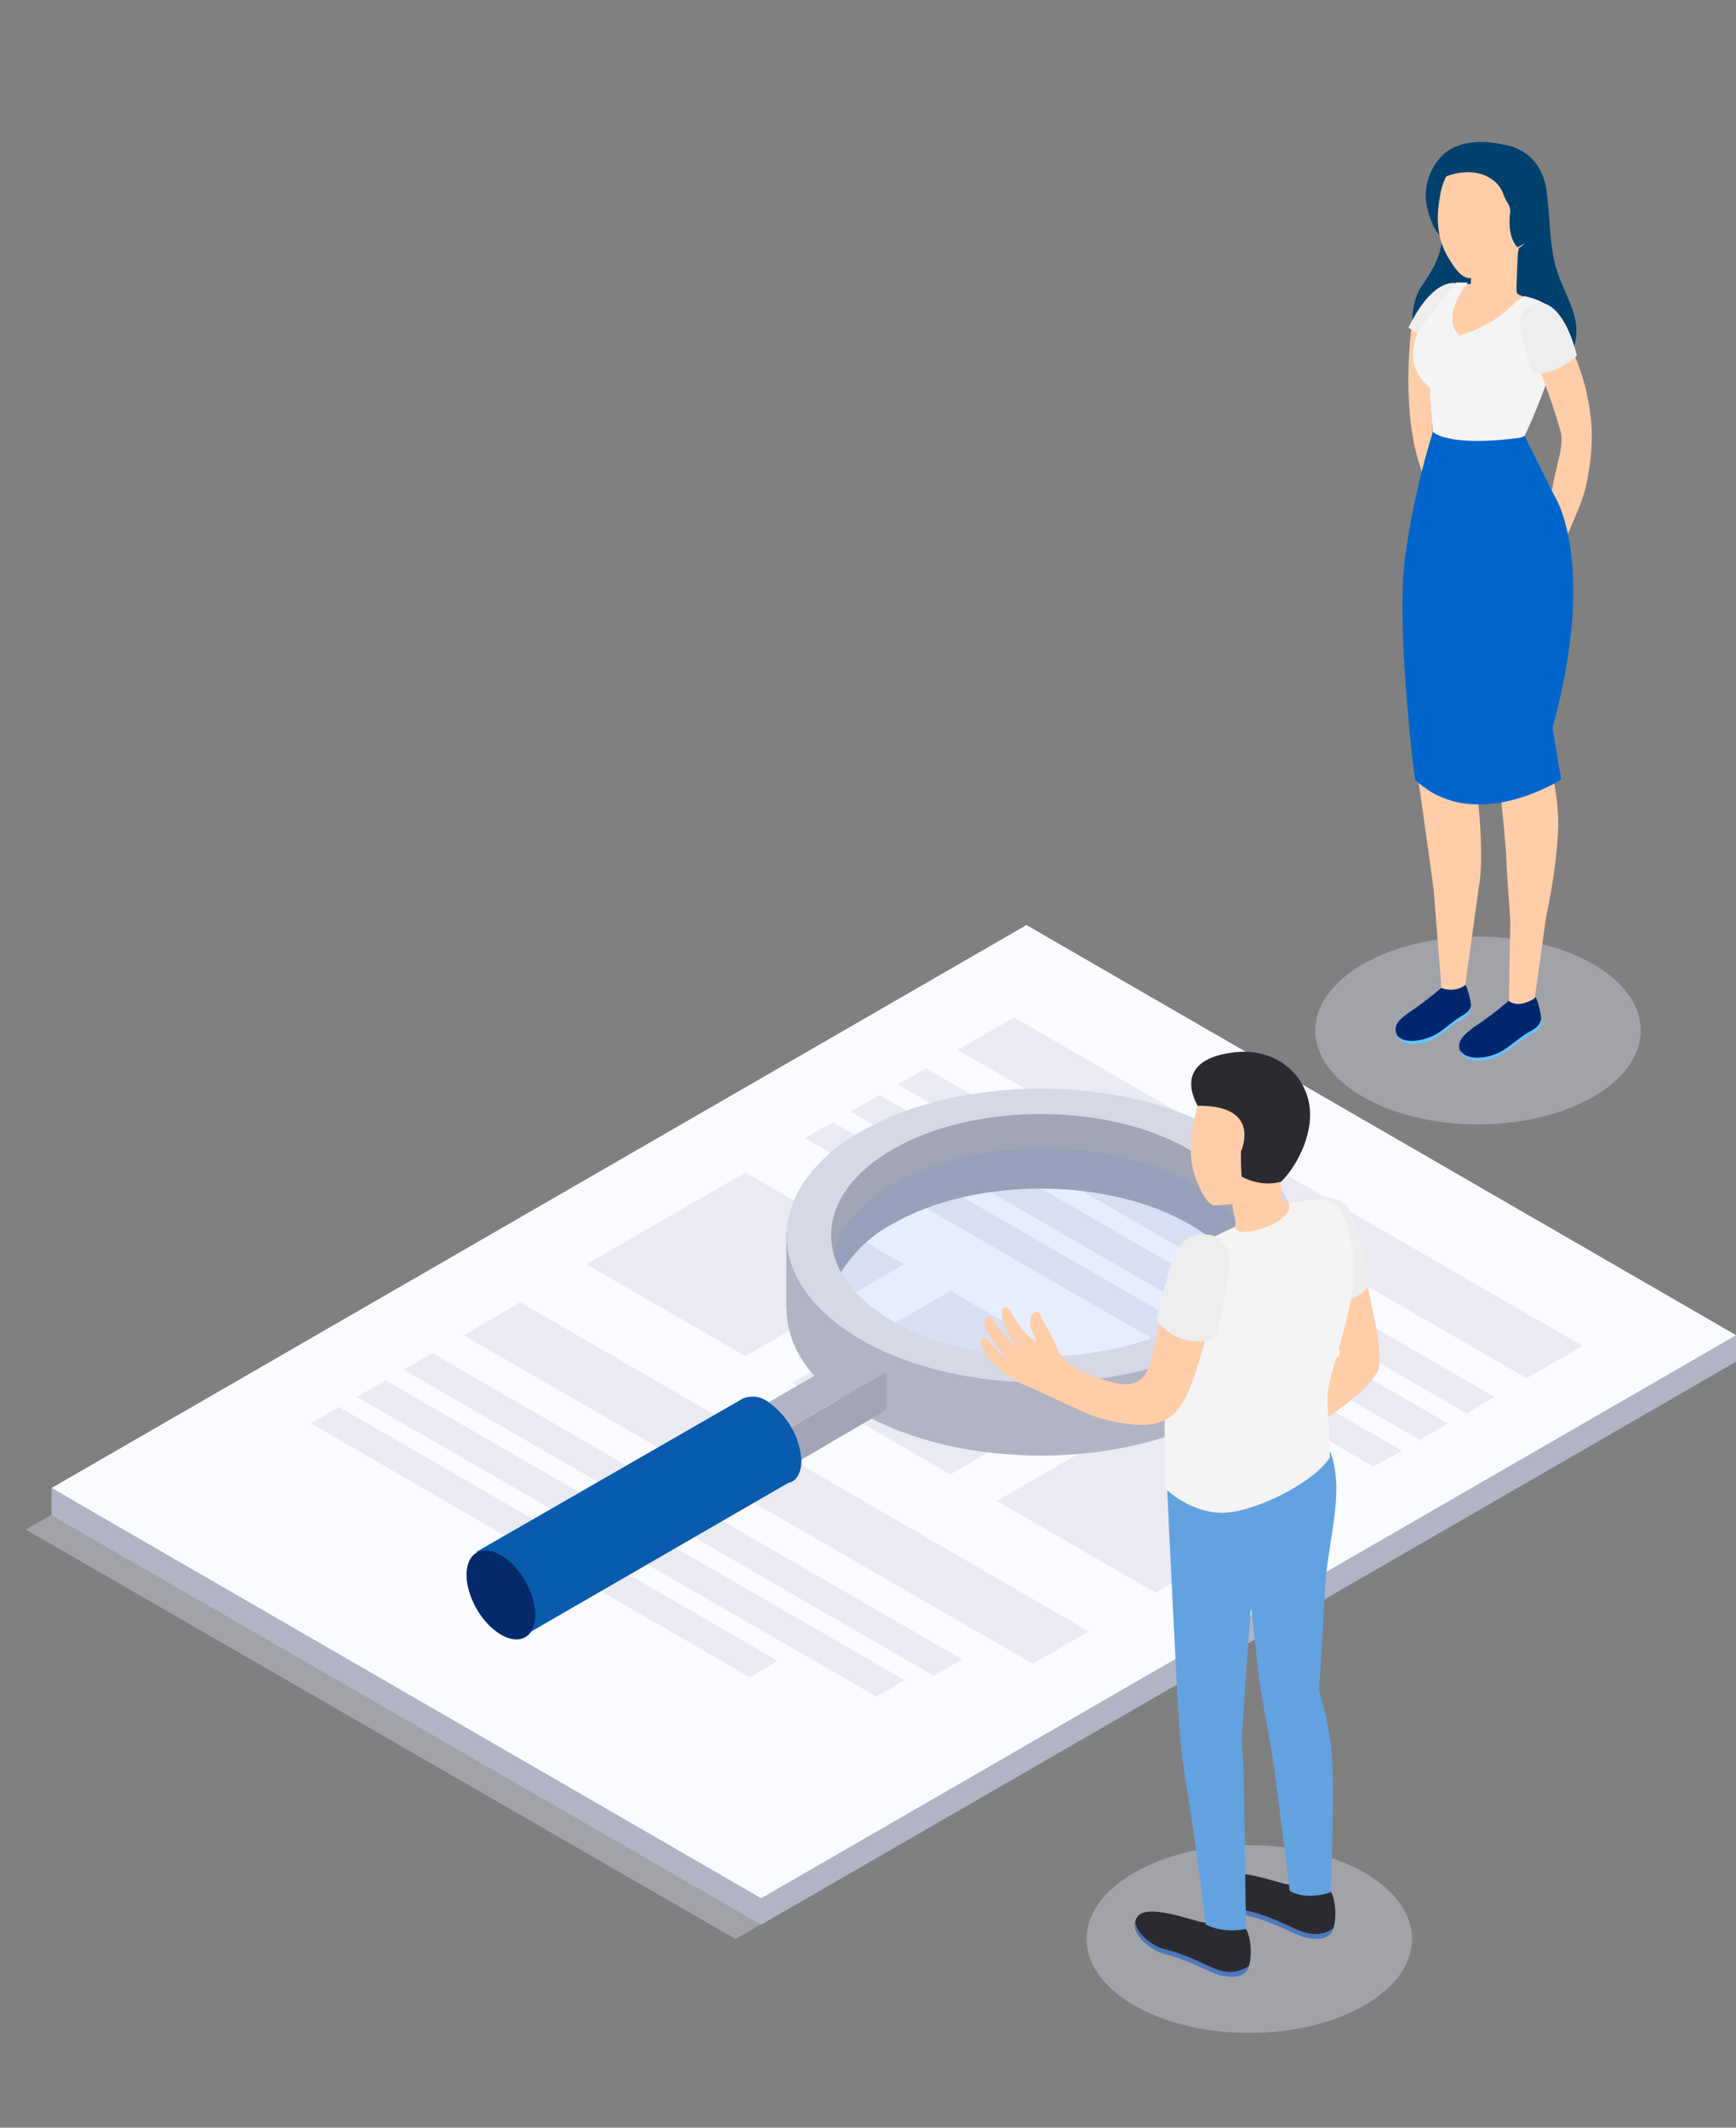<?xml version="1.0" encoding="utf-8"?>
<!-- Generator: Adobe Illustrator 24.1.3, SVG Export Plug-In . SVG Version: 6.00 Build 0)  -->
<svg version="1.1" id="master-artboard" xmlns="http://www.w3.org/2000/svg" xmlns:xlink="http://www.w3.org/1999/xlink" x="0px"
	 y="0px" viewBox="0 0 1472.4 1803.7" style="enable-background:new 0 0 1472.4 1803.7;" xml:space="preserve">
<rect x="0" y="0" width="1472.4" height="1803.7" fill="#808080" stroke="none"/>
<style type="text/css">
	.st0{opacity:0.4;fill:#D6D8E5;enable-background:new    ;}
	.st1{fill:#B1B4C4;}
	.st2{fill:#FAFBFF;}
	.st3{fill:#E9EAF2;}
	.st4{fill:#00416D;}
	.st5{fill:#FFCEA9;}
	.st6{fill:#F4F4F4;}
	.st7{fill:#00276D;}
	.st8{fill:#64C4FF;}
	.st9{fill:#0066CC;}
	.st10{fill:#EDEDED;}
	.st11{fill:#CD0E00;}
	.st12{fill:#6E0400;}
	.st13{fill:#A1A5B5;}
	.st14{opacity:0.1;fill:#3E7EFF;enable-background:new    ;}
	.st15{fill:#D6D8E5;}
	.st16{opacity:0.1;enable-background:new    ;}
	.st17{fill:#095BAD;}
	.st18{fill:#052A6B;}
	.st19{fill:#2B2A30;}
	.st20{fill:#4B79BC;}
	.st21{fill:#63A2E0;}
</style>
<path class="st0" d="M623.8,1643.8L21.9,1296.7l826.8-477.2l601.9,347.1L623.8,1643.8z"/>
<path class="st1" d="M1452.4,1142.9L870.6,807.3L63.8,1273l-20.1-11.6v23.1l601.9,347.1l826.8-477.2v-22.5L1452.4,1142.9z"/>
<path class="st2" d="M645.6,1609.2L43.8,1261.4l826.8-477.2l601.9,347.7L645.6,1609.2z"/>
<path class="st3" d="M1294.9,1168.4L812.2,890l48-27.4l482.1,278.4L1294.9,1168.4z"/>
<path class="st3" d="M1243.9,1198.2l-482.7-279l24.3-13.4l482.1,278.4L1243.9,1198.2z"/>
<path class="st3" d="M1204.3,1220.7L721.6,942.3l24.3-14l482.1,278.4L1204.3,1220.7z"/>
<path class="st3" d="M1164.8,1243.2L682.7,964.8l23.7-13.4l482.7,278.4L1164.8,1243.2z"/>
<path class="st3" d="M876,1410.4l-482.7-278.4l48-28l482.1,279L876,1410.4z"/>
<path class="st3" d="M792.2,1420.7l-449.9-259.6l24.3-14l449.3,259.6L792.2,1420.7z"/>
<path class="st3" d="M743.5,1438.3l-440.8-254.1l24.3-14l440.2,254.1L743.5,1438.3z"/>
<path class="st3" d="M635.9,1421.9l-372.1-215.2l23.7-14l372.1,215.2L635.9,1421.9z"/>
<path class="st3" d="M632.3,1149.6l-135-77.8l135-77.8l134.4,77.8L632.3,1149.6z"/>
<path class="st3" d="M806.1,1249.9l-134.4-77.8l134.4-77.8l134.4,77.8L806.1,1249.9z"/>
<path class="st3" d="M980,1350.2l-134.4-77.8l134.4-77.8l134.4,77.8L980,1350.2z"/>
<g id="Girl_8">
	<path class="st0" d="M1391.6,873.6c0,44-61.8,79.6-138,79.6l0,0c-76.2,0-138-35.7-138-79.6l0,0c0-44,61.8-79.6,138-79.6
		C1329.8,793.9,1391.6,829.6,1391.6,873.6z"/>
	<path id="_Контур_27" class="st4" d="M1247.5,128.8c5.5-9.1,48-14.6,61.4,21.3c5.5,13.4,4.3,48,9.1,69.9
		c4.9,21.9,14.6,34,18.2,51.7c3.6,17.6-2.4,47.4-45,52.3c-42.6,4.9-75.4-9.7-85.7-23.1c-10.3-13.4-10.3-42.6,0-57.8
		s18.2-28,18.2-48.6L1247.5,128.8z"/>
	<path class="st5" d="M1197,279c0,0-9.7,71.1,9.1,121s14-12.8,14-12.8l-4.9-15.2c0,0-3.6-57.8-2.4-71.7c1.2-14,1.2-26.1,2.4-27.4
		c1.2-1.2-3.6-3.6-5.5-3.6S1197,279,1197,279z"/>
	<path id="_Контур_28" class="st4" d="M1275.5,122.8c0,0-31.6-9.1-51.1,7.9c-12.8,12.2-18.2,30.4-13.4,47.4
		c2.4,9.7,7.9,23.7,15.8,24.3C1234.7,203,1275.5,122.8,1275.5,122.8z"/>
	<path id="_Контур_29" class="st5" d="M1287.6,209.7c0,0-1.8,35.3-1.2,38.3c0.6,3,14,4.9,17.6,8.5c3.6,3.6-19.5,38.9-31,44.4
		c-11.6,5.5-48-8.5-50.5-26.1c-2.4-16.4,10.3-29.2,15.2-34c3,0,6.7,0,9.7,0l1.2-17C1264.5,217.6,1287.6,209.7,1287.6,209.7z"/>
	<path id="_Контур_30" class="st6" d="M1292.5,251c9.7,1.8,21.3,6.7,23.1,12.2c4.3,19.5,3,40.1-3,59
		c-8.5,23.1-14.6,37.1-19.5,47.4c0,0-43.2,18.2-77.8-3c0,0-2.4-24.3-2.4-37.7c-32.2-28-4.9-62.6,22.5-89.4c3,0,6.7,0,9.7,0
		c0,0-24.3,28.6-7.3,45C1273.6,273.5,1280.9,257.7,1292.5,251z"/>
	<path id="_Контур_31" class="st5" d="M1221.4,165.9L1221.4,165.9c3.6-23.1,20.1-40.1,43.8-38.9c24.9,1.2,44.4,22.5,43.2,47.4
		c-0.6,14.6-8.5,28-20.1,35.9c-0.6,3.6-1.8,6.7-3.6,9.7c-8.5,9.7-30.4,15.8-37.7,15.8c-6.1,0-11.6-5.5-17.6-15.8
		C1215.9,199.4,1219.5,176.9,1221.4,165.9z"/>
	<path class="st4" d="M1271.8,127.6c16.4,3,29.8,7.9,34.7,23.7c3,10.9,7.3,32.2,3,41.3l-2.4,6.7l-20.1,10.3c0,0-9.1-7.9-6.1-30.4
		c0-3-1.2-6.1-3-8.5c-1.2-2.4-2.4-4.3-3-6.7c-2.4-6.1-6.7-10.9-12.8-14c-15.2-8.5-36.5-1.2-39.5,1.8
		C1231.7,133.1,1251.8,122.8,1271.8,127.6z"/>
	<path id="_Контур_32" class="st5" d="M1316.2,416.4c3.6-23.1,10.9-38.3,7.3-51.1c-7.3-25.5-16.4-50.5-28-74.8
		c-7.3-14.6-4.9-24.3,2.4-29.8c8.5-6.1,16.4-3.6,24.3,12.2c9.7,20.1,20.7,40.7,25.5,70.5c3.6,19.5,3,38.9-0.6,58.4
		c-3,20.7-9.7,32.2-17.6,51.7C1327.8,458.9,1313.2,436.5,1316.2,416.4z"/>
	<path class="st7" d="M1302.2,845.4c-8.5,6.7-21.3,1.8-21.9,2.4c-9.7,8.5-20.1,16.4-30.4,23.1c-5.5,4.3-13.4,9.7-12.2,17.6
		c2.4,14,24.9,9.7,33.4,5.5c8.5-4.3,15.2-11.6,23.7-16.4c6.1-3.6,11.6-5.5,12.2-12.8C1307.7,860.6,1303.4,844.8,1302.2,845.4z"/>
	<path class="st8" d="M1307.1,863.8c-1.2,6.7-6.7,9.1-12.2,12.2c-7.9,4.9-15.2,12.2-23.7,16.4c-8.5,4.3-27.4,7.9-32.8-2.4
		c3,13.4,24.9,9.1,33.4,4.9c8.5-4.3,15.2-11.6,23.7-16.4c6.1-3.6,11.6-5.5,12.2-12.8C1307.1,865.7,1307.1,865.1,1307.1,863.8z"/>
	<path class="st7" d="M1242.2,834.3c-7.9,6.1-18.8,3-19.5,3c-9.1,7.9-18.2,14.6-28,21.3c-4.9,3.6-12.2,8.5-10.9,15.8
		c2.4,12.8,23.1,9.1,31,4.9c7.9-4.3,14-10.3,21.3-15.2c5.5-3,10.3-4.9,11.6-11.6C1247.7,849.5,1244.1,834.3,1242.2,834.3z"/>
	<path class="st8" d="M1248.1,851.7c-1.2,6.1-6.1,7.9-11.6,11.6c-7.3,4.9-14,11.6-21.9,15.2s-24.9,7.3-30.4-1.8
		c3,12.2,23.1,8.5,30.4,4.9c7.3-3.6,14-10.3,21.3-15.2c5.5-3,10.3-4.9,11.6-11.6C1248.1,853.5,1248.1,852.9,1248.1,851.7z"/>
	<path class="st5" d="M1198.3,447.4c3.6-28.6,14.6-70.5,14.6-70.5c9.7,4.9,20.7,7.3,32.2,7.9c16.4,0,32.2-1.8,48-4.9
		c5.5,9.1,10.9,17.6,17,26.1c8.5,11.6,24.3,36.5,20.7,80.9c-2.4,28.6-18.8,150.8-18.8,150.8c6.1,20.7,9.7,41.9,9.7,63.2
		c-1.2,25.5-4.9,51.1-10.3,76l-9.7,69.3c0,0-12.8,9.1-21.9,2.4l1.2-68.1c-1.2-16.4-3-41.3-3.6-56.5c-1.8-25.5-6.1-66.3-7.9-76
		s-4.9-28-6.1-47.4c-1.2-19.5-9.1-120.4-9.1-120.4l-1.2,18.8c0,0-1.2,30.4-5.5,68.1s-6.1,54.7-6.1,54.7c4.3,7.3,7.3,15.8,8.5,24.3
		c0.6,7.9,10.3,73,4.3,105.8l-11.6,83.3c-6.1,4.3-13.4,4.9-20.1,2.4l-6.7-83.9c-4.3-32.2-14-99.7-15.2-108.8
		c-3-17.6-4.9-35.9-5.5-54.1C1194,555.6,1194.6,476.6,1198.3,447.4z"/>
	<path class="st9" d="M1293.1,369.6l24.9,49.9c0,0,37.7,55.3-1.2,197.6l7.3,43.8c0,0-74.2,47.4-124,0c0,0-17-131.3-7.9-192.1
		c4.9-34.7,12.8-69.3,23.1-102.7c0,0,12.2,13.4,74.8,4.9"/>
	<path class="st10" d="M1337.5,301.5c0,0-17,17-37.7,15.2l-9.7-33.4c0,0-6.1-17.6,8.5-24.9C1313.2,251,1329,267.4,1337.5,301.5z"/>
	<path class="st10" d="M1235.3,240.1c0,0-19.5-6.1-40.7,37.7l7.9,4.9C1212.2,267.4,1223.2,252.9,1235.3,240.1z"/>
	<path class="st11" d="M1207.8,722"/>
	<path class="st12" d="M1288,160.1"/>
</g>
<path class="st1" d="M1066.3,1044.4c-9.7-8.5-20.1-16.4-31-22.5c-84.5-48.6-221.3-48.6-305.2,0c-12.8,7.3-24.9,16.4-35.3,26.7
	c-46.2,47.4-34.7,108.8,35.3,148.9c83.9,48.6,221.3,48.6,305.2,0C1107.7,1156.9,1118,1092.4,1066.3,1044.4z M1008.6,1182.4
	c-69.3,40.1-182.4,40.1-251.7,0c-48.6-28-63.2-68.7-43.8-104c10.3-17.6,25.5-31.6,43.8-41.3c69.3-40.1,182.4-40.1,251.7,0
	c18.2,9.7,32.8,23.7,43.2,41.3l0,0C1071.8,1114.3,1057.2,1154.4,1008.6,1182.4z"/>
<path class="st13" d="M1051.7,1079L1051.7,1079c-10.3-17.6-25.5-31.6-43.2-41.3c-69.3-40.1-182.4-40.1-251.7,0
	c-18.2,9.7-32.8,23.7-43.8,41.3l-18.8-29.8l-3.6-5.5l24.3-57.8l84.5-46.8l157.5,3l107,62c0,0,1.8,20.1,2.4,40.1
	C1066.3,1069.3,1063.9,1093.6,1051.7,1079z"/>
<path class="st1" d="M666.9,1109.4v-65.7l32.8,55.3L666.9,1109.4z"/>
<path class="st1" d="M1098.6,1109.4v-65.7l-29.2,32.8L1098.6,1109.4z"/>
<path class="st14" d="M1063.9,1076.6c0,57.1-80.3,103.4-179.3,103.4l0,0c-99,0-179.3-46.3-179.3-103.4l0,0
	c0-57.1,80.3-103.4,179.3-103.4l0,0C983.6,973.3,1063.9,1019.5,1063.9,1076.6L1063.9,1076.6z"/>
<path class="st1" d="M683.3,1121c0,0,27.4,108.8,234.1,103.4c142.9,0,161.7-122.8,158.1-140.4c-29.8,40.7-76,66.9-126.5,70.5
	c-86.9,7.9-151.4,6.7-186-9.7c-34.7-16.4-79.6-60.2-79.6-60.2V1121z"/>
<path class="st15" d="M730.1,1135.6c-83.9-48.6-83.9-127.7,0-176.3c83.9-48.6,221.3-48.6,305.2,0c83.9,48.6,83.9,127.7,0,176.3
	S814,1184.2,730.1,1135.6z M1008.6,974.5c-69.3-40.1-182.4-40.1-251.7,0c-69.3,40.1-69.3,105.2,0,145.3s182.4,40.1,251.7,0
	C1077.9,1079.7,1077.9,1014.6,1008.6,974.5z"/>
<path class="st16" d="M445.4,1340.2c11.4,19.8,11.5,41.1,0.1,47.7l0,0c-11.3,6.5-29.8-4.2-41.2-23.9l0,0
	c-11.4-19.8-11.5-41.1-0.1-47.7l0,0C415.5,1309.7,434,1320.4,445.4,1340.2L445.4,1340.2z"/>
<path class="st1" d="M752,1162.9l-90.6,52.3l-28-15.8l90.6-52.3L752,1162.9z"/>
<path class="st13" d="M752,1195.2l-90.6,52.9v-32.8l90.6-52.3V1195.2z"/>
<path class="st17" d="M679.7,1238.3c-1.2-20.7-12.2-38.9-29.2-50.5c-6.1-4.3-13.4-4.9-20.1-2.4l0,0l-226.2,130.1l41.3,70.5
	l223.1-128.9C675.4,1256,679.7,1248.7,679.7,1238.3z"/>
<path class="st18" d="M445.4,1340.2c11.4,19.8,11.5,41.1,0.1,47.7l0,0c-11.3,6.5-29.8-4.2-41.2-23.9l0,0
	c-11.4-19.8-11.5-41.1-0.1-47.7l0,0C415.5,1309.7,434,1320.4,445.4,1340.2L445.4,1340.2z"/>
<g id="Men_1">
	<path class="st0" d="M1197.6,1643.8c0,44-61.8,79.6-138,79.6l0,0c-76.2,0-138-35.7-138-79.6l0,0c0-44,61.8-79.6,138-79.6l0,0
		C1135.9,1564.2,1197.6,1599.8,1197.6,1643.8L1197.6,1643.8z"/>
	<path id="_Контур_54" class="st5" d="M1156.3,1071.8c1.2,12.8,17,68.1,13.4,86.9s-55.3,50.5-55.3,50.5l-7.3-32.2l29.2-28.6
		l-7.9-53.5L1156.3,1071.8z"/>
	<path id="_Контур_55" class="st10" d="M1115.6,1017c10.3-4.9,23.1-1.2,29.2,9.1c7.9,12.8,15.8,56.5,16.4,63.8
		c0,0-10.9,15.2-26.7,12.2L1115.6,1017z"/>
	<path class="st19" d="M1056,1634.1c-11.6,3-23.7,1.8-34-4.3c-7.9,0-52.3-18.8-58.4-3c-5.5,14,14,26.7,24.3,29.2
		c22.5,5.5,38.9,16.4,48,18.2c6.7,1.2,15.2,2.4,20.7-3C1062.7,1665.7,1062.1,1642,1056,1634.1z"/>
	<path class="st20" d="M1035.9,1670.6c-9.1-1.8-25.5-12.8-48-18.2c-8.5-1.8-23.1-11.6-24.9-22.5c-1.8,12.8,15.2,24.3,24.9,26.7
		c22.5,5.5,38.9,16.4,48,18.2c6.7,1.2,15.2,2.4,20.7-3c1.2-1.8,2.4-3.6,3-5.5C1053,1671.2,1043.8,1673,1035.9,1670.6z"/>
	<path class="st19" d="M1127.7,1601.9c-11.6,3-23.7,1.8-34-4.3c-7.9,0-52.3-18.8-58.4-3c-5.5,14,14,26.7,24.3,29.2
		c22.5,5.5,38.9,16.4,48,18.2c6.7,1.2,15.2,2.4,20.7-3C1134.4,1633.5,1133.8,1609.8,1127.7,1601.9z"/>
	<path class="st20" d="M1107.7,1638.4c-9.1-1.8-25.5-12.8-48-18.2c-8.5-1.8-23.1-11.6-24.9-22.5c-1.8,12.8,15.2,24.3,24.9,26.7
		c22.5,5.5,38.9,16.4,48,18.2c6.7,1.2,15.2,2.4,20.7-3c1.2-1.8,2.4-3.6,3-5.5C1124.7,1639.6,1115.6,1640.8,1107.7,1638.4z"/>
	<path id="_Контур_56" class="st21" d="M1129,1481.5c-1.8-16.4-5.5-32.8-10.3-48.6c0,0,3-41.9,4.9-81.5
		c1.8-45,17.6-84.5,4.9-120.4l-138.6,31c0,0,8.5,179.3,10.3,201.2c1.2,17,3,33.4,6.1,50.5c6.1,34.7,16.4,117.9,16.4,117.9
		c10.3,4.9,22.5,6.1,34,3.6c0,0-1.2-104.6-1.8-130.1c-1.2-30.4-1.8-28-1.8-28l4.9-76l3-37.7c0,0,3.6,28,6.1,52.9
		c2.4,21.9,7.3,41.3,13.4,81.5c4.9,35.3,13.4,105.2,13.4,105.2c14.6,8.5,34.7,1.2,34.7,1.2S1132.6,1511.9,1129,1481.5z"/>
	<path id="_Контур_57" class="st5" d="M1108.3,1017.6c-10.3,0.6-18.2,3-20.1,0c-1.2-5.5-1.8-10.9-2.4-16.4
		c1.2-3,2.4-6.1,2.4-6.1c13.4-7.9,17.6-22.5,19.5-39.5c3-28.6-12.2-53.5-41.3-56.5c-26.7-3-46.8,15.8-51.7,41.9
		c-3,12.8-8.5,37.1-0.6,57.8c4.3,11.6,9.7,21.3,15.2,23.1c5.5,0,10.3-0.6,15.8-1.2l0,0c0,0,1.2,7.9,2.4,12.8c1.2,4.9,0.6,7.9-9.7,14
		s15.2,18.8,32.2,17.6c17-1.2,35.3-11.6,40.7-21.9C1116.2,1031.6,1115.6,1017.6,1108.3,1017.6z"/>
	<path id="_Контур_58" class="st6" d="M1093.1,1019.5c3,7.3-4.9,16.4-24.3,22.5c-19.5,6.1-21.9-1.8-21.9-1.8
		c-13.4,6.1-26.1,12.8-38.9,20.1c-12.2,8.5-17,32.2-18.8,73c-1.8,46.8-1.8,116.7-0.6,128.9c0,0,22.5,21.9,51.1,20.1
		s76.6-27.4,88.2-46.8c0-41.3-5.5-48,1.8-71.7c15.2-54.7,23.1-76.6,15.8-113.1c-6.1-29.8-14.6-33.4-26.7-33.4
		C1110.7,1017,1101.6,1018.3,1093.1,1019.5z"/>
	<path id="_Контур_59" class="st5" d="M944.7,1172.1c23.7,6.1,29.2-9.1,32.2-21.3c7.3-29.8,11.6-56.5,17-73
		c6.7-20.1,13.4-23.1,23.1-26.7c11.6-4.9,21.3,4.9,17,30.4c-4.9,29.2-11.6,57.8-21.3,85.7c-3,9.1-9.1,25.5-19.5,33.4
		c-12.2,9.7-30.4,9.1-57.8,2.4c-11.6-3-24.3-9.7-46.8-20.1c-6.1-3-10.3-4.9-21.9-9.7c-11.6-5.5-21.3-12.8-29.2-23.1
		c-6.1-8.5-6.7-12.8-5.5-14.6c1.2-1.8,4.3-1.8,7.3,1.8c4.9,6.1,10.3,11.6,17,15.8c0,0-7.3-7.9-11.6-12.8c-3.6-4.3-6.7-9.1-9.1-14.6
		c-2.4-4.9,2.4-12.2,5.5-8.5s4.9,7.3,10.9,14.6c3,3.6,6.7,7.3,10.9,10.3c-3.6-4.9-7.3-10.3-9.7-15.8c-2.4-4.3-3.6-9.7-3.6-14.6
		c0-2.4,3.6-6.1,7.3-0.6c3.6,6.7,7.9,13.4,12.8,18.8c5.5,5.5,9.7,8.5,9.7,7.3c0-1.2-3-4.9-4.9-10.9s0-13.4,3.6-14
		c3.6-0.6,3-0.6,5.5,5.5c3.6,6.1,7.3,12.8,10.9,19.5c1.8,6.1,4.9,12.2,9.7,16.4C910.1,1159.3,922.9,1166.6,944.7,1172.1z"/>
	<path id="_Контур_60" class="st10" d="M1025.6,1046.8c-15.8-2.4-26.7,4.9-33.4,28.6c-6.7,23.7-11.6,43.2-11.6,43.2
		c6.1,9.1,15.8,15.2,26.1,17.6c18.8,4.3,25.5-4.3,25.5-4.3s5.5-24.9,8.5-41.9C1043.8,1073,1045.1,1049.9,1025.6,1046.8z"/>
	<path class="st19" d="M1015.9,937.4c0,0-24.3-37.7,28.6-45c38.3-5.5,63.2,19.5,66.3,46.2c3,25.5-12.8,52.3-24.3,63.2
		c-10.9,3-23.1,1.2-33.4-4.3c-0.6-6.7-0.6-14-0.6-21.3C1052.4,976.3,1071.2,936.8,1015.9,937.4z"/>
</g>
</svg>
